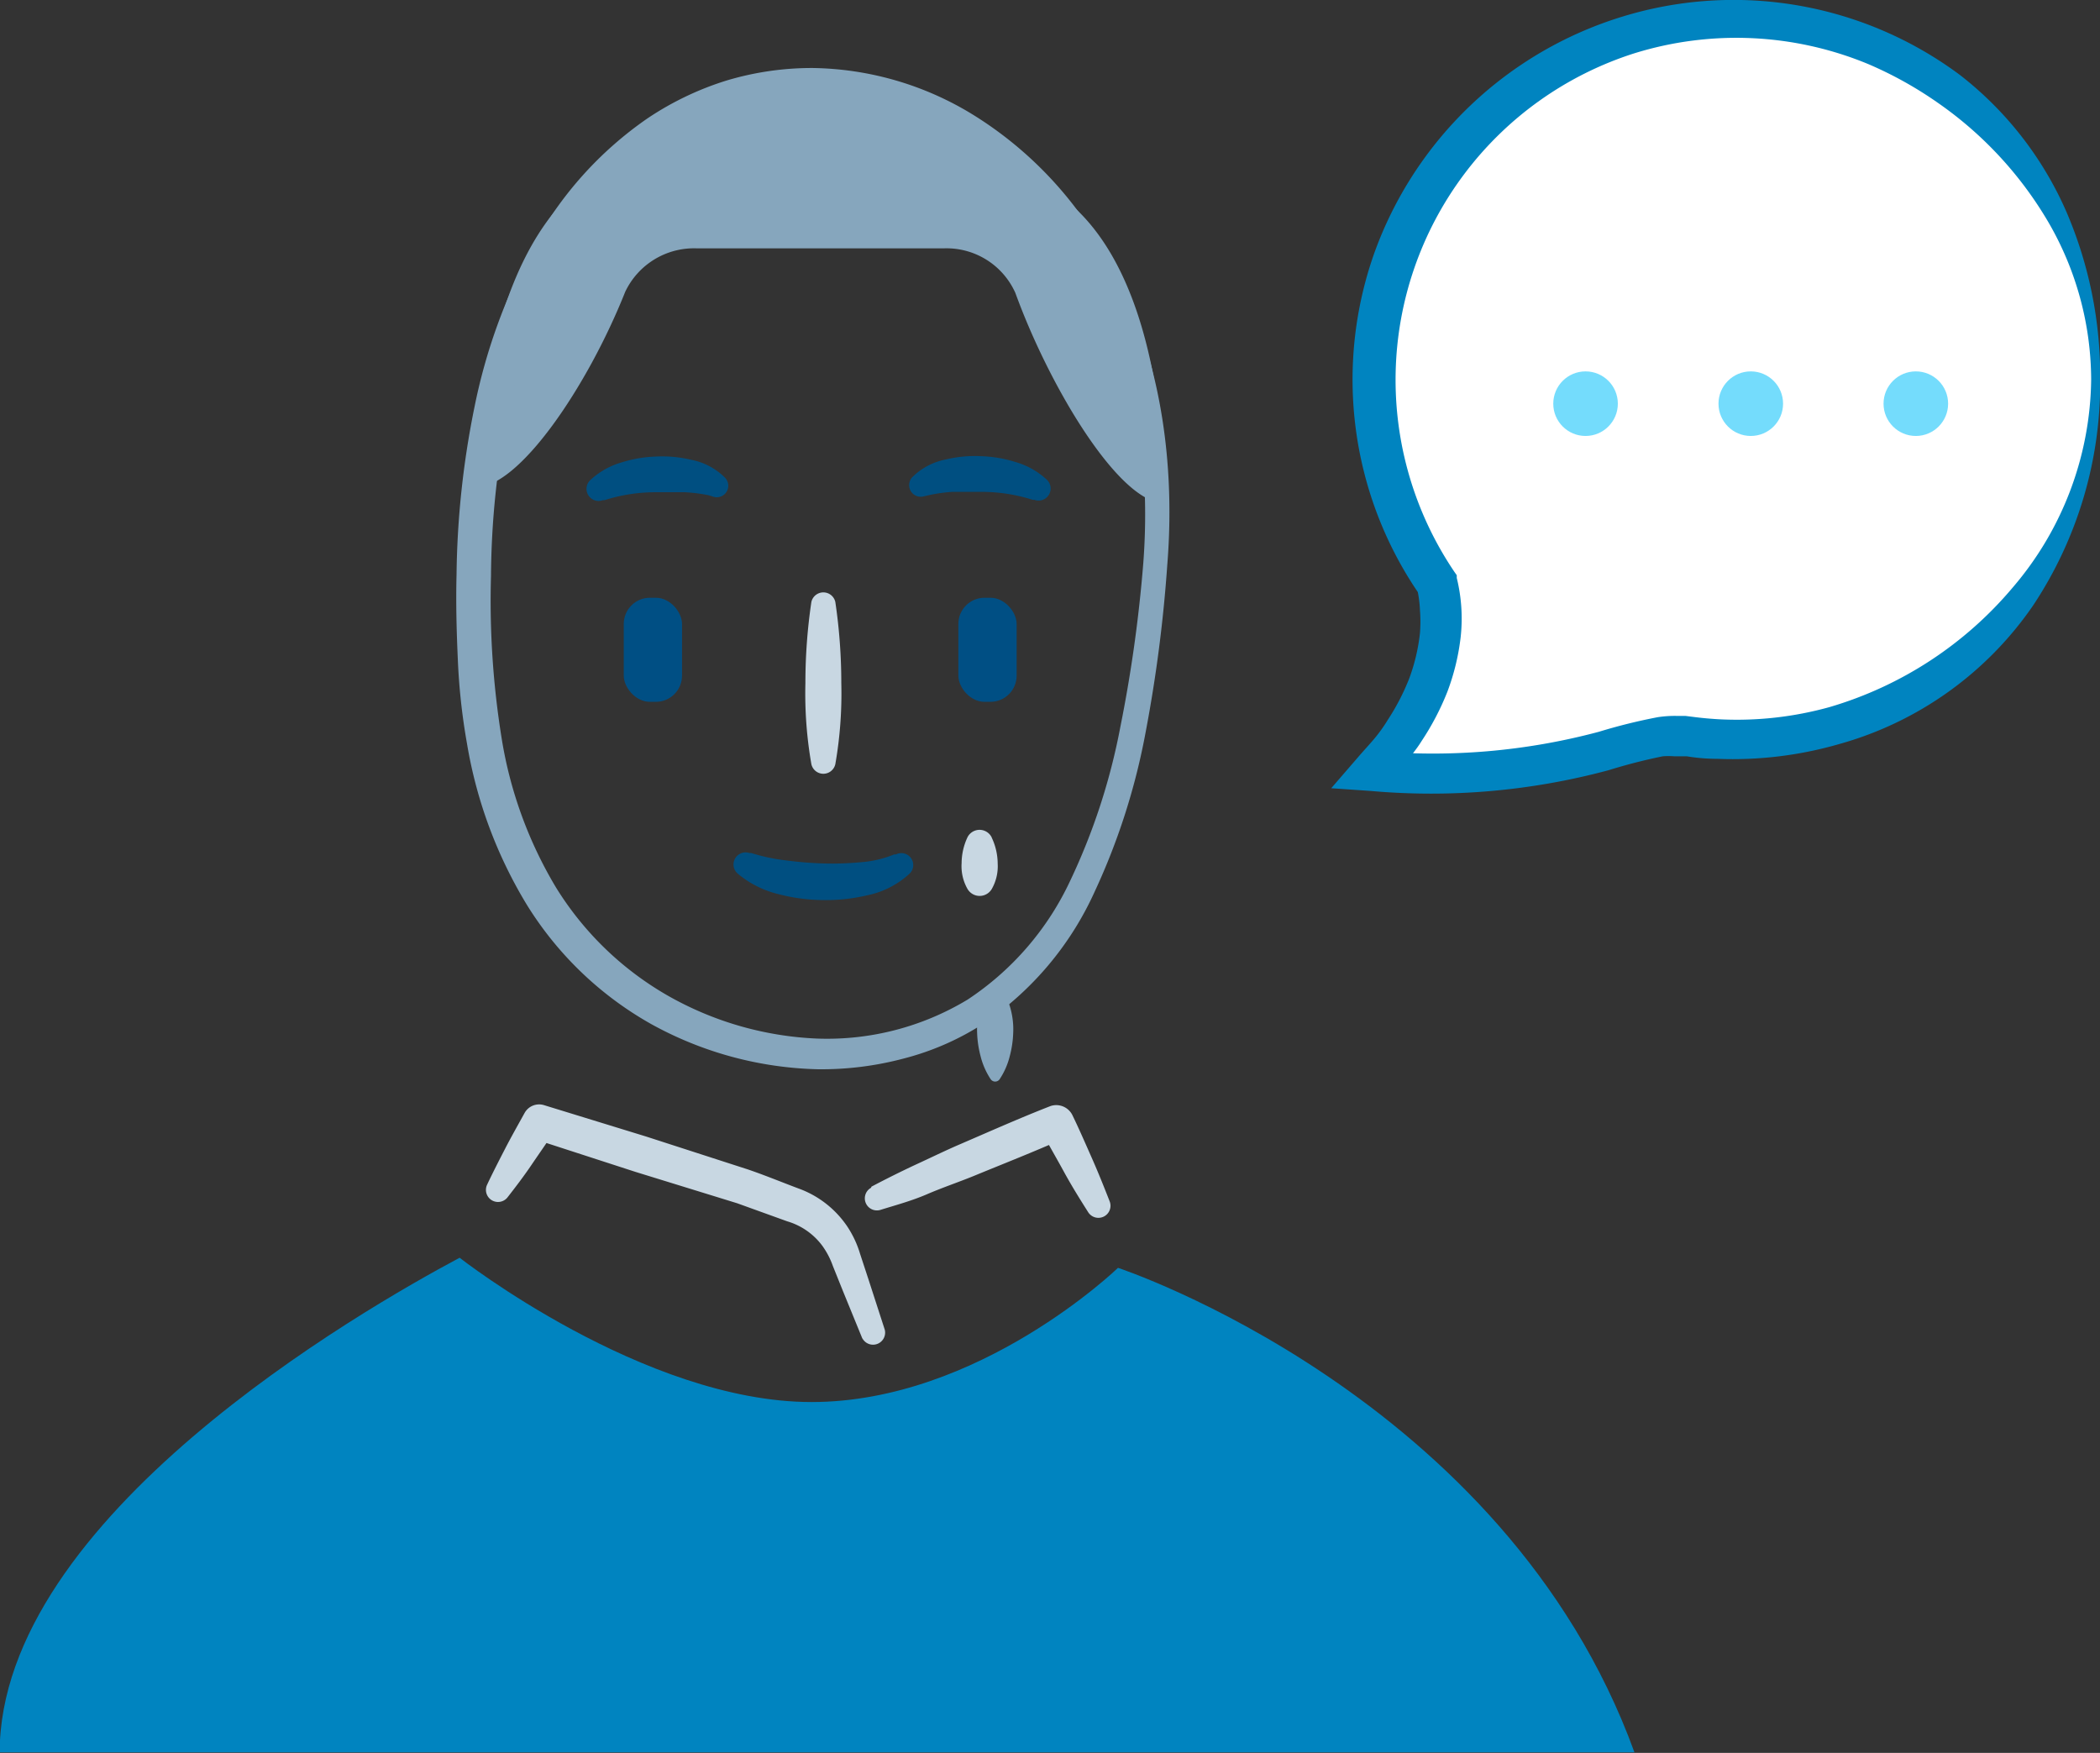 <svg id="Layer_2" data-name="Layer 2" xmlns="http://www.w3.org/2000/svg" viewBox="0 0 116.42 97.18"><rect x="0" y="0" width="116.42" height="97.18" fill="#333333" stroke="none"/><defs><style>.cls-1{fill:#86a6bd}.cls-2{fill:#004f84}.cls-3{fill:#c8d7e2}.cls-4{fill:#004f81}.cls-5{fill:none;stroke:#f6f8fa;stroke-linecap:round;stroke-linejoin:round;stroke-width:2px}.cls-6{fill:#0084c0}.cls-7{fill:#fff}.cls-8{fill:#74dcfc}</style></defs><title>features_support_illo</title><path class="cls-1" d="M315.54 302.39a1.89 1.89 0 0 1 0 .46c-1.06-2.56-4.26-6.08-13.9-6.08a16.08 16.08 0 0 0-11.78 5.2 2.17 2.17 0 0 1 0-.46c-6.49 4.35-6.48 17.21-6.48 17.21 2.4.06 6.22-5.6 8.3-10.83a4.22 4.22 0 0 1 4-2.41h13.63a4.18 4.18 0 0 1 4 2.47c1.94 5.34 5.82 11.71 8.27 11.65-.02-.01.42-12.87-6.04-17.21z" transform="translate(-257.02 -291.71)"/><rect class="cls-2" x="34.58" y="33.14" width="3.23" height="5.77" rx="1.45" ry="1.45"/><path class="cls-3" d="M303.33 325.09a30.62 30.62 0 0 1 .33 4.49 22.75 22.75 0 0 1-.33 4.49.68.68 0 0 1-1.33 0 22.76 22.76 0 0 1-.33-4.49 30.62 30.62 0 0 1 .33-4.49.68.68 0 0 1 1.33 0z" transform="translate(-257.02 -291.71)"/><rect class="cls-2" x="53.13" y="33.14" width="3.23" height="5.77" rx="1.45" ry="1.45"/><path class="cls-4" d="M298.66 339a10.35 10.35 0 0 0 1.93.41c.68.09 1.39.15 2.09.17a16.74 16.74 0 0 0 2.08-.07 6 6 0 0 0 1.83-.43h.1a.66.66 0 0 1 .75 1.07 4.92 4.92 0 0 1-2.36 1.2 9.91 9.91 0 0 1-2.45.26 10 10 0 0 1-2.42-.32 5.55 5.55 0 0 1-2.31-1.16.67.67 0 0 1 .66-1.13zM307.58 318.18a3.61 3.61 0 0 1 1.89-1 6.85 6.85 0 0 1 1.92-.18 7.12 7.12 0 0 1 1.91.32 4.29 4.29 0 0 1 1.77 1 .67.67 0 0 1-.71 1.1h-.09a9.33 9.33 0 0 0-2.93-.44h-1.54a9 9 0 0 0-1.32.19l-.26.06a.64.64 0 0 1-.78-.47.65.65 0 0 1 .14-.58zM296.32 319.17A9 9 0 0 0 295 319h-1.54a9.33 9.33 0 0 0-2.93.44h-.09a.67.67 0 0 1-.71-1.1 4.29 4.29 0 0 1 1.77-1 7.12 7.12 0 0 1 1.91-.32 6.85 6.85 0 0 1 1.92.18 3.61 3.61 0 0 1 1.89 1 .64.64 0 0 1-.62 1.06z" transform="translate(-257.02 -291.71)"/><path class="cls-1" d="M321.73 323.05a78.65 78.65 0 0 1-1.19 9.21 36.82 36.82 0 0 1-2.85 8.92 17.55 17.55 0 0 1-6.12 7.26 15 15 0 0 1-4.43 1.95 17.72 17.72 0 0 1-4.79.6 20.05 20.05 0 0 1-9.22-2.5 19.12 19.12 0 0 1-6.91-6.63 25.16 25.16 0 0 1-3.31-8.92 34.82 34.82 0 0 1-.51-4.7c-.07-1.55-.11-3.11-.07-4.67a49 49 0 0 1 1-9.32 31.54 31.54 0 0 1 3.23-8.88 20.35 20.35 0 0 1 6.36-7.1 16.82 16.82 0 0 1 4.36-2.09 16.47 16.47 0 0 1 4.78-.7 17.41 17.41 0 0 1 9.11 2.72 21.11 21.11 0 0 1 6.64 6.73c3.41 5.4 4.42 11.94 3.92 18.12zm-1.33-.1c.46-6-.56-12.21-3.76-17.26a19.17 19.17 0 0 0-6.23-6.21 15.85 15.85 0 0 0-8.33-2.39 14.48 14.48 0 0 0-8.18 2.6 18.59 18.59 0 0 0-5.73 6.56 30.69 30.69 0 0 0-3 8.39 47 47 0 0 0-.93 9 47.93 47.93 0 0 0 .59 9 23.21 23.21 0 0 0 3 8.25 17.51 17.51 0 0 0 6.18 6 18.27 18.27 0 0 0 8.34 2.4 15.06 15.06 0 0 0 8.31-2.16 16 16 0 0 0 5.68-6.57 35 35 0 0 0 2.79-8.55 77.34 77.34 0 0 0 1.27-9.06z" transform="translate(-257.02 -291.71)"/><path class="cls-3" d="M312 338.15a3.41 3.41 0 0 1 .33 1.44A2.55 2.55 0 0 1 312 341a.78.78 0 0 1-1.07.27.79.79 0 0 1-.27-.27 2.55 2.55 0 0 1-.33-1.44 3.41 3.41 0 0 1 .33-1.44.75.75 0 0 1 1.33 0z" transform="translate(-257.02 -291.71)"/><path class="cls-6" d="M257 388.9c0-13.07 20.09-24.57 25.5-27.46 0 0 10.21 8 19.51 8S319 362 319 362s21.43 7.05 28.63 26.86H257" transform="translate(-257.02 -291.71)"/><path class="cls-7" d="M373.2 312.75a20 20 0 0 1-22.88 19.79c-2.82-.41-6.17 2.72-17.22 1.93 5.12-5.34 3.62-10.4 3.62-10.4a20 20 0 1 1 36.48-11.32z" transform="translate(-257.02 -291.71)"/><path class="cls-6" d="M373.45 312.75a22.27 22.27 0 0 1-3.7 12.5 19.33 19.33 0 0 1-10.8 7.72 21.24 21.24 0 0 1-6.72.81q-.85 0-1.7-.14h-.69a4.18 4.18 0 0 0-.64 0 30.72 30.72 0 0 0-3 .77 37.88 37.88 0 0 1-13.2 1.15l-2.18-.15 1.47-1.7c.29-.34.6-.67.88-1s.55-.7.78-1.08a12.48 12.48 0 0 0 1.2-2.32 10.49 10.49 0 0 0 .59-2.5 8.22 8.22 0 0 0 0-1.27 6.49 6.49 0 0 0-.15-1.15l.15.32a21 21 0 0 1-2.56-18.89 21.21 21.21 0 0 1 13.82-13.2 21 21 0 0 1 18.68 3.25 19.45 19.45 0 0 1 5.91 7.61 23.07 23.07 0 0 1 1.86 9.27zm-.5 0a17.46 17.46 0 0 0-2.4-8.77 20.93 20.93 0 0 0-6.07-6.55 21.4 21.4 0 0 0-3.87-2.16 19.08 19.08 0 0 0-13-.6 19 19 0 0 0-9.95 28.76l.12.17v.15A9.44 9.44 0 0 1 338 327a12.73 12.73 0 0 1-.74 3.06 14.68 14.68 0 0 1-1.44 2.75c-.27.44-.61.83-.91 1.24s-.67.76-1 1.14l-.71-1.85a35.67 35.67 0 0 0 12.46-1.06 31 31 0 0 1 3.27-.81 6.29 6.29 0 0 1 1-.07h.52l.4.05q.76.1 1.53.14a19.17 19.17 0 0 0 6.07-.68 21 21 0 0 0 10.17-6.65 18 18 0 0 0 4.33-11.51z" transform="translate(-257.02 -291.71)"/><circle class="cls-8" cx="87.9" cy="22.38" r="1.79"/><circle class="cls-8" cx="97.06" cy="22.38" r="1.79"/><circle class="cls-8" cx="106.21" cy="22.38" r="1.79"/><path class="cls-3" d="M304.86 366l-1.12-2.74-.55-1.37a4.41 4.41 0 0 0-.58-1.11 3.73 3.73 0 0 0-1.95-1.36l-2.77-1-5.64-1.74-5.61-1.82 1.1-.41c-.41.62-.84 1.23-1.26 1.85s-.87 1.21-1.33 1.8a.67.67 0 0 1-1.13-.7c.32-.68.66-1.34 1-2s.71-1.31 1.09-2a.92.92 0 0 1 1.07-.42l5.66 1.74 5.63 1.82c.94.32 1.86.7 2.79 1.05a5.52 5.52 0 0 1 2.72 2.1 5.66 5.66 0 0 1 .72 1.53l.46 1.4.91 2.81a.67.67 0 0 1-1.25.46zM305.33 357.5q1.21-.64 2.45-1.22c.83-.38 1.64-.78 2.48-1.14 1.67-.72 3.33-1.46 5-2.11a1 1 0 0 1 1.2.48c.38.78.73 1.59 1.08 2.38s.68 1.61 1 2.43a.67.67 0 0 1-1.19.6c-.47-.74-.93-1.48-1.35-2.25s-.86-1.52-1.27-2.29l1.24.46c-1.66.74-3.35 1.4-5 2.08-.84.34-1.7.63-2.56 1s-1.72.6-2.59.87a.67.67 0 0 1-.51-1.23z" transform="translate(-257.02 -291.71)"/><path class="cls-1" d="M312.44 346.42a3.35 3.35 0 0 1 .62 1.28 4.36 4.36 0 0 1 .13 1.28 5.75 5.75 0 0 1-.19 1.28 4.1 4.1 0 0 1-.56 1.28.3.3 0 0 1-.42.08.31.31 0 0 1-.08-.08 4.1 4.1 0 0 1-.56-1.28 5.75 5.75 0 0 1-.19-1.28 4.35 4.35 0 0 1 .13-1.28 3.35 3.35 0 0 1 .62-1.28.32.32 0 0 1 .45-.05z" transform="translate(-257.02 -291.71)"/></svg>